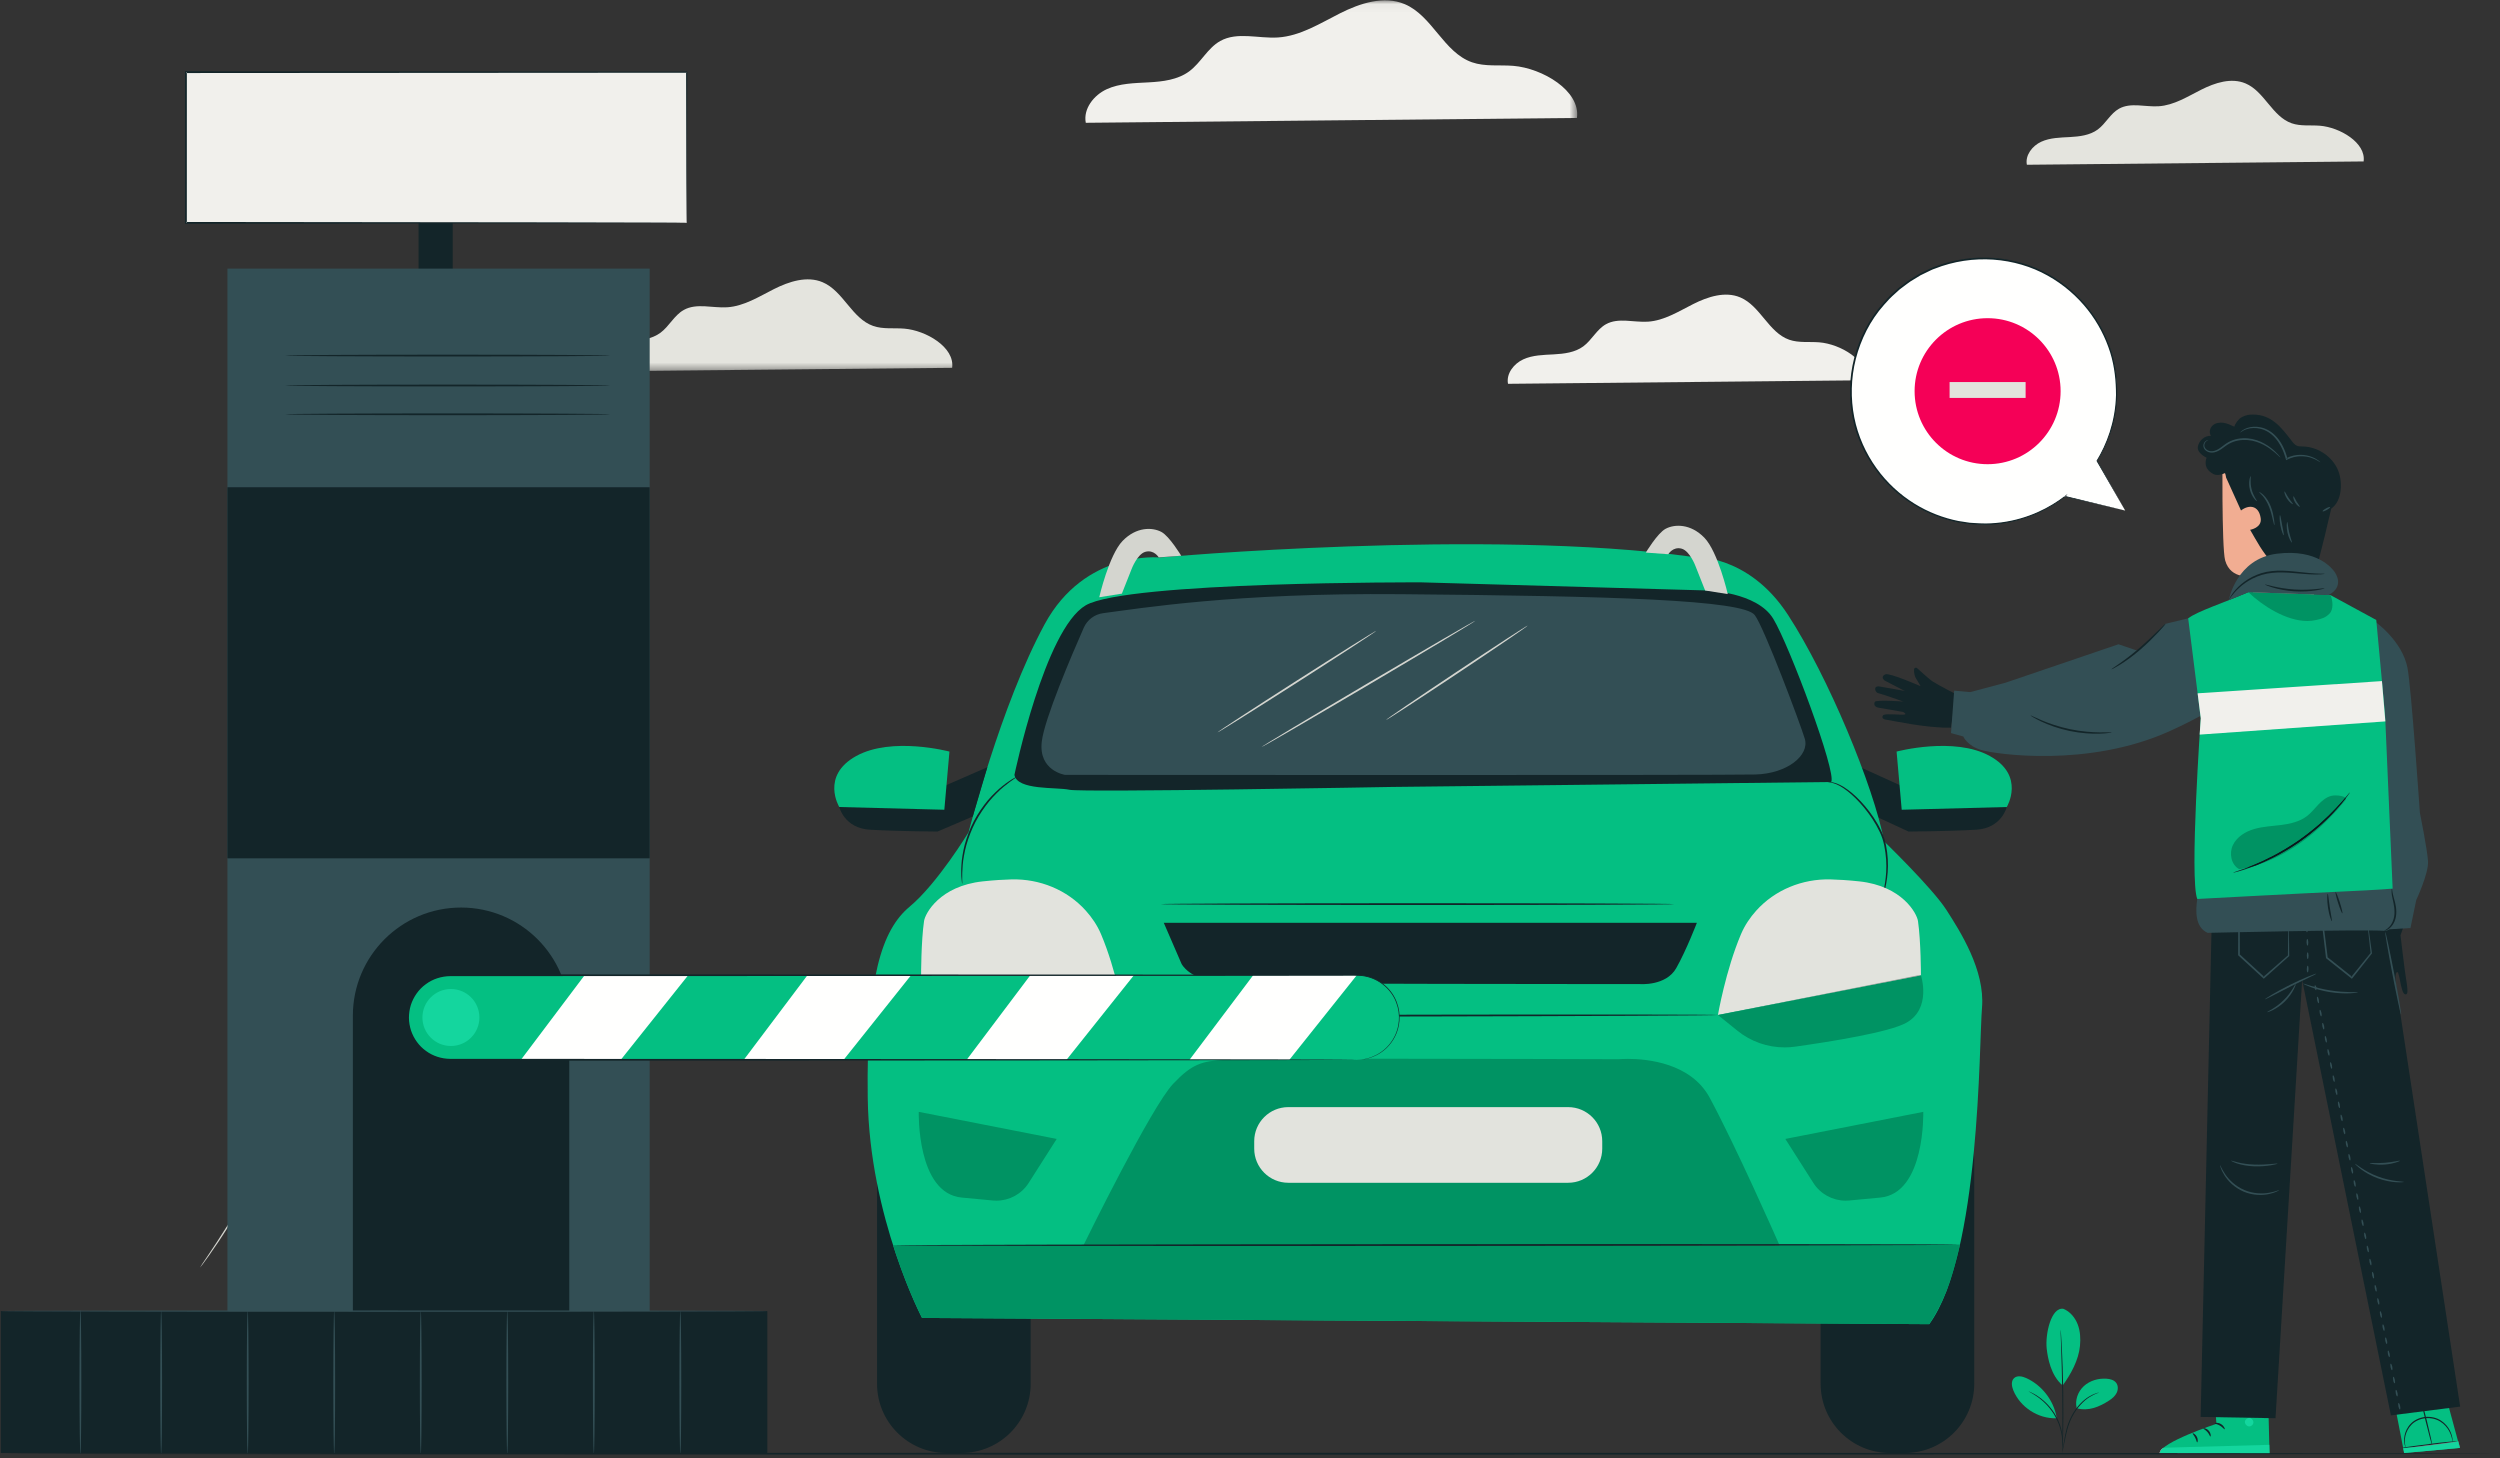 <?xml version="1.0" encoding="UTF-8"?>
<svg width="300px" height="175px" viewBox="0 0 300 175" version="1.1" xmlns="http://www.w3.org/2000/svg" xmlns:xlink="http://www.w3.org/1999/xlink">
    <rect x="0" y="0" width="300" height="175" fill="#333333" stroke="none"/>
    <!-- Generator: Sketch 63.1 (92452) - https://sketch.com -->
    <title>Group 10</title>
    <desc>Created with Sketch.</desc>
    <defs>
        <polygon id="path-1" points="0.033 0.041 119.419 0.041 119.419 44.576 0.033 44.576"></polygon>
        <polygon id="path-3" points="0.097 0.176 92.079 0.176 92.079 17.647 0.097 17.647"></polygon>
    </defs>
    <g id="Self-service-flow" stroke="none" stroke-width="1" fill="none" fill-rule="evenodd">
        <g id="finance-app--21.1-Error-message" transform="translate(-38, -240)">
            <g id="Group-10" transform="translate(38, 240)">
                <path d="M23.997,152.109 C23.987,152.103 24.078,151.958 24.248,151.702 C24.435,151.423 24.68,151.059 24.975,150.621 C25.587,149.707 26.428,148.443 27.317,147.02 C28.208,145.598 28.981,144.291 29.534,143.34 C29.8,142.884 30.021,142.505 30.19,142.215 C30.345,141.949 30.436,141.805 30.446,141.81 C30.456,141.816 30.383,141.97 30.244,142.244 C30.105,142.519 29.897,142.913 29.632,143.395 C29.103,144.361 28.345,145.681 27.451,147.104 C26.561,148.529 25.704,149.787 25.067,150.685 C24.748,151.133 24.486,151.493 24.299,151.738 C24.112,151.983 24.005,152.116 23.997,152.109" id="Fill-10" fill="#D4D5CF"></path>
                <g id="Group-14" transform="translate(69.846, 0)">
                    <mask id="mask-2" fill="white">
                        <use xlink:href="#path-1"></use>
                    </mask>
                    <g id="Clip-12"></g>
                    <path d="M44.41,44.138 C44.749,41.673 41.271,39.646 38.657,39.435 C37.41,39.335 36.116,39.526 34.935,39.114 C32.376,38.222 31.354,34.917 28.858,33.864 C26.992,33.077 24.843,33.778 23.033,34.688 C21.224,35.599 19.436,36.745 17.414,36.874 C15.656,36.987 13.747,36.335 12.208,37.194 C11.062,37.834 10.462,39.154 9.405,39.934 C8.371,40.696 7.023,40.858 5.74,40.927 C4.458,40.997 3.13,41.01 1.962,41.545 C0.794,42.08 -0.172,43.315 0.07,44.576 L44.41,44.138" id="Fill-11" fill="#E4E4DE" mask="url(#mask-2)"></path>
                    <path d="M119.388,14.153 C119.84,10.877 115.216,8.181 111.741,7.901 C110.084,7.768 108.363,8.021 106.793,7.474 C103.392,6.288 102.034,1.895 98.715,0.495 C96.234,-0.552 93.378,0.38 90.972,1.59 C88.567,2.801 86.19,4.325 83.503,4.497 C81.166,4.646 78.628,3.779 76.583,4.921 C75.059,5.772 74.261,7.528 72.856,8.564 C71.482,9.577 69.69,9.792 67.984,9.884 C66.28,9.977 64.514,9.995 62.962,10.705 C61.41,11.416 60.125,13.058 60.448,14.735 L119.388,14.153" id="Fill-13" fill="#F1F0EC" mask="url(#mask-2)"></path>
                </g>
                <path d="M223.882,45.633 C224.211,43.247 220.844,41.284 218.314,41.08 C217.107,40.983 215.854,41.167 214.71,40.769 C212.234,39.906 211.245,36.706 208.828,35.687 C207.021,34.925 204.941,35.603 203.19,36.485 C201.438,37.366 199.707,38.476 197.751,38.601 C196.049,38.71 194.2,38.079 192.711,38.91 C191.601,39.53 191.02,40.808 189.997,41.563 C188.997,42.301 187.691,42.457 186.45,42.525 C185.208,42.592 183.923,42.605 182.793,43.123 C181.662,43.64 180.727,44.835 180.961,46.057 L223.882,45.633" id="Fill-15" fill="#F1F0EC"></path>
                <path d="M283.634,19.373 C283.943,17.127 280.773,15.279 278.391,15.087 C277.255,14.995 276.075,15.168 274.999,14.793 C272.667,13.981 271.736,10.968 269.46,10.009 C267.759,9.291 265.801,9.93 264.152,10.76 C262.503,11.59 260.873,12.635 259.031,12.752 C257.429,12.855 255.688,12.26 254.286,13.043 C253.241,13.627 252.694,14.83 251.731,15.541 C250.789,16.236 249.56,16.383 248.391,16.447 C247.222,16.51 246.012,16.522 244.948,17.009 C243.883,17.496 243.003,18.622 243.224,19.771 L283.634,19.373" id="Fill-16" fill="#E4E4DE"></path>
                <path d="M247.608,157.057 C248.414,157.388 249.015,158.117 249.326,158.931 C249.636,159.746 249.68,160.641 249.597,161.509 C249.438,163.188 248.517,164.896 247.517,166.255 C246.084,165.049 245.719,162.907 245.602,161.809 C245.419,160.073 246.139,156.824 247.608,157.057" id="Fill-17" fill="#04BF82"></path>
                <path d="M249.208,168.99 C248.965,168.046 249.34,167 250.054,166.34 C250.769,165.678 251.78,165.385 252.752,165.442 C253.202,165.468 253.689,165.589 253.953,165.955 C254.199,166.296 254.182,166.779 253.993,167.155 C253.805,167.531 253.473,167.816 253.12,168.046 C251.912,168.836 250.598,169.378 249.208,168.99" id="Fill-18" fill="#04BF82"></path>
                <path d="M247.494,174.16 C247.485,174.158 247.503,174.036 247.538,173.815 C247.577,173.572 247.629,173.259 247.691,172.882 C247.833,172.101 248.012,170.984 248.596,169.891 C249.173,168.802 249.993,167.992 250.688,167.586 C251.033,167.377 251.336,167.251 251.55,167.185 C251.656,167.147 251.743,167.132 251.8,167.116 C251.857,167.103 251.888,167.098 251.889,167.102 C251.899,167.129 251.402,167.228 250.734,167.658 C250.063,168.077 249.271,168.878 248.704,169.949 C248.132,171.019 247.939,172.121 247.776,172.898 C247.698,173.289 247.634,173.606 247.585,173.824 C247.535,174.042 247.502,174.162 247.494,174.16" id="Fill-19" fill="#132529"></path>
                <path d="M247.277,159.579 C247.282,159.579 247.288,159.63 247.297,159.729 C247.306,159.84 247.317,159.983 247.331,160.16 C247.358,160.535 247.39,161.078 247.424,161.749 C247.492,163.09 247.561,164.945 247.59,166.995 C247.619,169.045 247.603,170.902 247.573,172.245 C247.558,172.917 247.541,173.46 247.524,173.835 C247.516,174.012 247.508,174.155 247.503,174.267 C247.497,174.366 247.492,174.417 247.488,174.417 C247.483,174.417 247.48,174.365 247.479,174.267 C247.478,174.155 247.478,174.011 247.477,173.834 C247.479,173.443 247.482,172.904 247.487,172.243 C247.495,170.901 247.497,169.046 247.468,166.996 C247.439,164.948 247.384,163.094 247.338,161.752 C247.315,161.092 247.297,160.553 247.283,160.163 C247.279,159.985 247.276,159.842 247.273,159.73 C247.272,159.631 247.273,159.579 247.277,159.579" id="Fill-20" fill="#132529"></path>
                <path d="M246.786,170.055 C246.427,168.033 245.028,166.226 243.16,165.373 C242.685,165.156 242.066,165.02 241.685,165.378 C241.303,165.736 241.402,166.365 241.601,166.85 C242.429,168.865 244.578,170.259 246.755,170.193" id="Fill-21" fill="#04BF82"></path>
                <path d="M243.418,166.958 C243.421,166.951 243.528,166.995 243.719,167.083 C243.816,167.127 243.933,167.18 244.062,167.257 C244.19,167.334 244.344,167.408 244.497,167.519 C244.653,167.625 244.827,167.738 244.997,167.881 C245.174,168.014 245.348,168.176 245.53,168.348 C245.884,168.7 246.242,169.121 246.55,169.609 C246.853,170.101 247.076,170.607 247.234,171.082 C247.305,171.321 247.374,171.549 247.412,171.768 C247.464,171.984 247.486,172.19 247.508,172.377 C247.538,172.564 247.532,172.736 247.541,172.885 C247.55,173.034 247.543,173.163 247.537,173.268 C247.525,173.479 247.515,173.594 247.506,173.594 C247.479,173.593 247.519,173.127 247.422,172.388 C247.395,172.203 247.368,172.001 247.313,171.789 C247.272,171.574 247.2,171.352 247.127,171.117 C246.966,170.653 246.744,170.158 246.446,169.674 C246.143,169.194 245.795,168.779 245.451,168.428 C245.274,168.257 245.105,168.095 244.933,167.96 C244.768,167.815 244.599,167.7 244.449,167.591 C243.834,167.167 243.406,166.982 243.418,166.958" id="Fill-22" fill="#132529"></path>
                <path d="M255.026,61.27 L251.641,55.305 C253.138,52.875 254.004,50.013 254.004,46.949 C254.004,38.137 246.86,30.994 238.049,30.994 C229.237,30.994 222.093,38.137 222.093,46.949 C222.093,55.761 229.237,62.905 238.049,62.905 C241.728,62.905 245.114,61.656 247.813,59.564 L247.808,59.57 L255.026,61.27" id="Fill-32" fill="#FFFFFE"></path>
                <path d="M255.026,61.27 C254.646,61.184 252.383,60.669 247.795,59.624 L247.713,59.605 L247.764,59.538 L247.77,59.53 L247.846,59.607 C246.042,61.02 243.445,62.396 240.186,62.838 C239.375,62.942 238.528,63.009 237.657,62.967 C237.222,62.942 236.779,62.932 236.333,62.894 C235.889,62.828 235.439,62.76 234.984,62.691 C233.175,62.334 231.326,61.648 229.602,60.578 C227.878,59.512 226.282,58.065 225.003,56.286 C223.726,54.51 222.757,52.404 222.303,50.116 C221.854,47.83 221.891,45.381 222.491,43.01 C223.096,40.648 224.225,38.34 225.915,36.442 L226.567,35.724 C226.781,35.482 227.037,35.283 227.27,35.062 C227.513,34.853 227.732,34.616 227.994,34.431 L228.76,33.858 C229.009,33.657 229.282,33.495 229.554,33.332 L230.364,32.841 C230.647,32.703 230.93,32.566 231.212,32.429 C231.497,32.297 231.77,32.142 232.069,32.048 C234.389,31.127 236.864,30.777 239.228,30.948 C241.594,31.118 243.858,31.797 245.799,32.891 C247.747,33.975 249.39,35.423 250.657,37.041 C251.928,38.658 252.824,40.443 253.379,42.22 C253.929,44.005 254.078,45.775 254.071,47.414 C253.978,50.714 252.872,53.425 251.686,55.333 L251.687,55.28 C253.813,59.094 254.844,60.945 255.026,61.27 C254.839,60.948 253.779,59.113 251.595,55.331 L251.58,55.305 L251.596,55.278 C252.76,53.373 253.841,50.679 253.92,47.409 C253.919,45.786 253.766,44.034 253.215,42.27 C252.661,40.514 251.77,38.753 250.51,37.156 C249.253,35.561 247.627,34.134 245.702,33.066 C243.783,31.99 241.548,31.324 239.213,31.158 C236.878,30.992 234.438,31.34 232.15,32.249 C231.855,32.342 231.586,32.496 231.305,32.625 C231.027,32.761 230.748,32.896 230.468,33.032 L229.67,33.518 C229.401,33.678 229.131,33.837 228.887,34.035 L228.131,34.601 C227.873,34.784 227.657,35.018 227.416,35.224 C227.188,35.443 226.935,35.639 226.723,35.877 L226.081,36.585 C224.413,38.458 223.299,40.734 222.701,43.064 C222.109,45.401 222.069,47.819 222.51,50.074 C222.955,52.333 223.909,54.412 225.167,56.168 C226.427,57.927 228,59.36 229.702,60.418 C231.403,61.479 233.229,62.163 235.016,62.521 C235.467,62.591 235.912,62.66 236.351,62.727 C236.793,62.766 237.231,62.777 237.661,62.803 C238.523,62.849 239.362,62.785 240.165,62.686 C243.395,62.261 245.977,60.911 247.779,59.52 L248.115,59.261 L247.856,59.596 L247.851,59.604 L247.82,59.517 C252.393,60.63 254.647,61.179 255.026,61.27" id="Fill-33" fill="#132529"></path>
                <path d="M247.273,46.943 C247.273,51.781 243.351,55.704 238.513,55.704 C233.674,55.704 229.752,51.781 229.752,46.943 C229.752,42.105 233.674,38.182 238.513,38.182 C243.351,38.182 247.273,42.105 247.273,46.943" id="Fill-34" fill="#F50057"></path>
                <polygon id="Fill-35" fill="#E2E3DD" points="233.951 47.751 243.074 47.751 243.074 45.847 233.951 45.847"></polygon>
                <path d="M240.811,96.842 C240.811,96.842 240.215,99.377 237.157,99.564 C234.098,99.751 229.026,99.788 229.026,99.788 L224.814,97.838 L223.234,92.063 L227.944,94.203 L240.811,96.842" id="Fill-36" fill="#132529"></path>
                <path d="M240.811,96.842 C240.811,96.842 243.083,93.105 238.788,90.727 C234.494,88.35 227.591,90.19 227.591,90.19 L228.205,97.169 L240.811,96.842" id="Fill-37" fill="#04BF82"></path>
                <path d="M228.598,174.357 L226.787,174.357 C222.196,174.357 218.474,170.635 218.474,166.044 L218.474,139.278 C218.474,134.687 222.196,130.965 226.787,130.965 L228.598,130.965 C233.189,130.965 236.911,134.687 236.911,139.278 L236.911,166.044 C236.911,170.635 233.189,174.357 228.598,174.357" id="Fill-38" fill="#132529"></path>
                <path d="M115.368,174.357 L113.557,174.357 C108.966,174.357 105.244,170.635 105.244,166.044 L105.244,139.278 C105.244,134.687 108.966,130.965 113.557,130.965 L115.368,130.965 C119.959,130.965 123.681,134.687 123.681,139.278 L123.681,166.044 C123.681,170.635 119.959,174.357 115.368,174.357" id="Fill-39" fill="#132529"></path>
                <path d="M110.645,158.155 C110.645,158.155 104.312,146.05 104.127,131.71 C103.94,117.37 105.802,111.596 109.155,108.803 C112.507,106.009 116.232,99.863 116.232,99.863 C116.232,99.863 120.057,84.678 125.357,74.908 C130.195,65.99 139.138,66.9 139.138,66.9 C139.138,66.9 178.434,63.378 203.016,66.815 C203.016,66.815 209.721,66.342 214.563,73.791 C219.405,81.24 224.806,94.277 226.11,100.981 C226.11,100.981 231.883,106.568 233.559,109.175 C235.235,111.783 238.214,116.438 237.842,120.908 C237.47,125.378 237.656,150.519 231.51,158.899 L110.645,158.155" id="Fill-40" fill="#04BF82"></path>
                <path d="M121.732,92.986 C121.732,92.986 125.364,75.524 130.282,72.641 C135.201,69.758 170.552,69.882 170.552,69.882 L204.82,70.856 C204.82,70.856 210.841,71.03 212.791,74.252 C214.742,77.474 220.423,92.738 219.745,93.84 L167,94.434 C167,94.434 129.858,95.113 128.332,94.773 C126.805,94.434 122.057,94.868 121.732,92.986" id="Fill-41" fill="#132529"></path>
                <path d="M127.813,92.986 C127.813,92.986 124.599,92.513 125.013,88.988 C125.336,86.25 128.607,78.606 130.051,75.329 C130.472,74.373 131.358,73.711 132.393,73.578 C136.838,73.006 148.078,71.127 168.087,71.302 C193.585,71.525 209.164,71.991 210.566,73.805 C211.694,75.266 216.064,86.937 216.575,88.651 C217.164,90.63 214.484,92.836 210.648,92.939 C206.812,93.044 127.813,92.986 127.813,92.986" id="Fill-42" fill="#334F55"></path>
                <path d="M130.016,149.43 C130.281,148.887 138.167,132.806 140.776,130.06 C143.017,127.701 144.162,127.319 147.073,127.173 L162.846,127.173 C163.239,127.173 163.622,127.128 163.989,127.044 C177.27,127.048 194.281,127.106 194.281,127.106 C194.281,127.106 194.687,127.066 195.35,127.066 C197.623,127.066 202.91,127.54 205.168,131.736 C208.326,137.608 213.106,148.438 213.52,149.379 L130.016,149.43" id="Fill-43" fill="#009363"></path>
                <path d="M139.653,110.735 L141.783,115.654 C141.783,115.654 142.688,117.566 146.431,117.866 C149.341,118.099 196.761,118.088 196.761,118.088 C196.761,118.088 199.919,118.362 201.154,116.166 C202.39,113.969 203.625,110.735 203.625,110.735 L139.653,110.735" id="Fill-44" fill="#132529"></path>
                <path d="M110.531,117.047 C110.531,117.047 110.531,112.958 110.885,110.529 C111.019,109.612 112.773,106.317 117.934,105.765 C119.274,105.621 120.421,105.552 121.386,105.528 C124.754,105.446 128.045,106.772 130.297,109.279 C131.014,110.077 131.665,111.017 132.125,112.104 C133.968,116.454 134.89,121.799 134.89,121.799 L110.531,117.047" id="Fill-45" fill="#E2E3DD"></path>
                <path d="M131.909,71.669 C131.909,71.669 133.075,66.596 134.717,64.903 C136.359,63.21 138.289,63.251 139.374,63.836 C140.343,64.359 141.743,66.688 141.743,66.688 L139.048,66.886 C139.048,66.886 138.475,65.924 137.438,66.219 C136.464,66.495 135.789,68.293 135.789,68.293 L134.625,71.236 L131.909,71.669" id="Fill-46" fill="#D4D5CF"></path>
                <path d="M207.332,71.291 C207.332,71.291 206.165,66.218 204.523,64.525 C202.882,62.832 200.952,62.873 199.867,63.458 C198.897,63.981 197.498,66.31 197.498,66.31 L200.193,66.508 C200.193,66.508 200.765,65.546 201.802,65.841 C202.777,66.117 203.451,67.914 203.451,67.914 L204.616,70.858 L207.332,71.291" id="Fill-47" fill="#D4D5CF"></path>
                <path d="M200.927,108.494 C200.927,108.555 187.125,108.603 170.103,108.603 C153.075,108.603 139.275,108.555 139.275,108.494 C139.275,108.434 153.075,108.384 170.103,108.384 C187.125,108.384 200.927,108.434 200.927,108.494" id="Fill-48" fill="#132529"></path>
                <path d="M119.567,144.079 C119.425,144.079 119.281,144.072 119.138,144.059 L115.431,143.711 C109.978,143.224 110.251,133.422 110.251,133.422 L126.804,136.671 L123.438,141.955 C122.59,143.286 121.126,144.079 119.567,144.079" id="Fill-49" fill="#009363"></path>
                <polyline id="Fill-50" fill="#A2A5A2" points="218.474 158.819 176.571 158.561 218.474 158.819 218.474 158.819"></polyline>
                <path d="M231.51,158.9 L218.474,158.819 L218.474,158.819 L231.51,158.899 C231.511,158.899 231.512,158.897 231.512,158.896 C231.512,158.897 231.511,158.899 231.51,158.9 M233.646,154.745 C234.253,153.129 234.765,151.308 235.198,149.365 L235.216,149.365 C234.828,151.255 234.315,153.056 233.646,154.745" id="Fill-51" fill="#051317"></path>
                <path d="M108.86,154.147 C108.399,153 107.979,151.855 107.591,150.711 C108.029,152.001 108.463,153.156 108.86,154.147" id="Fill-52" fill="#051317"></path>
                <path d="M231.51,158.899 L218.474,158.819 L176.571,158.561 L110.645,158.155 C109.986,156.816 109.396,155.481 108.86,154.147 C108.463,153.156 108.029,152.001 107.591,150.711 C107.447,150.288 107.308,149.866 107.174,149.444 L130.016,149.43 C130.011,149.44 130.009,149.444 130.009,149.444 L213.548,149.444 C213.548,149.444 213.539,149.422 213.52,149.379 L235.198,149.365 C234.765,151.308 234.253,153.129 233.646,154.745 C233.061,156.219 232.357,157.608 231.512,158.896 C231.512,158.897 231.511,158.899 231.51,158.899" id="Fill-53" fill="#009363"></path>
                <path d="M213.548,149.444 L130.009,149.444 C130.009,149.444 130.011,149.44 130.016,149.43 L213.52,149.379 C213.539,149.422 213.548,149.444 213.548,149.444" id="Fill-54" fill="#551B22"></path>
                <path d="M100.713,96.842 C100.713,96.842 101.31,99.377 104.368,99.564 C107.426,99.751 112.498,99.788 112.498,99.788 L116.735,97.977 L118.483,92.063 L113.58,94.203 L100.713,96.842" id="Fill-55" fill="#132529"></path>
                <path d="M100.713,96.842 C100.713,96.842 98.442,93.105 102.736,90.727 C107.031,88.35 113.933,90.19 113.933,90.19 L113.32,97.169 L100.713,96.842" id="Fill-56" fill="#04BF82"></path>
                <path d="M188.176,141.933 L154.599,141.933 C152.339,141.933 150.506,140.1 150.506,137.839 L150.506,136.947 C150.506,134.687 152.339,132.854 154.599,132.854 L188.176,132.854 C190.437,132.854 192.269,134.687 192.269,136.947 L192.269,137.839 C192.269,140.1 190.437,141.933 188.176,141.933" id="Fill-57" fill="#E2E3DD"></path>
                <path d="M122.239,93.085 C122.265,93.127 121.492,93.531 120.424,94.424 C120.158,94.649 119.87,94.898 119.588,95.194 C119.289,95.473 119.01,95.809 118.707,96.154 C118.128,96.866 117.552,97.699 117.056,98.636 C116.571,99.579 116.217,100.528 115.963,101.41 C115.854,101.856 115.737,102.277 115.679,102.682 C115.598,103.083 115.559,103.461 115.526,103.808 C115.404,105.194 115.514,106.059 115.465,106.062 C115.45,106.064 115.422,105.85 115.384,105.458 C115.362,105.263 115.343,105.023 115.348,104.744 C115.35,104.465 115.334,104.145 115.371,103.795 C115.395,103.444 115.425,103.059 115.5,102.651 C115.551,102.24 115.663,101.811 115.768,101.357 C116.015,100.459 116.369,99.492 116.862,98.534 C117.366,97.583 117.957,96.74 118.552,96.024 C118.864,95.678 119.152,95.341 119.461,95.064 C119.753,94.769 120.05,94.524 120.325,94.305 C120.591,94.073 120.863,93.904 121.09,93.743 C121.317,93.579 121.524,93.457 121.697,93.364 C122.04,93.171 122.232,93.072 122.239,93.085" id="Fill-58" fill="#132529"></path>
                <path d="M206.153,121.799 C206.153,121.86 190.266,121.94 170.673,121.978 C151.073,122.016 135.189,121.998 135.189,121.937 C135.189,121.877 151.073,121.797 170.673,121.759 C190.266,121.72 206.153,121.739 206.153,121.799" id="Fill-59" fill="#132529"></path>
                <path d="M177.051,74.487 C177.082,74.539 171.361,77.974 164.275,82.158 C157.187,86.343 151.417,89.693 151.386,89.641 C151.356,89.588 157.075,86.154 164.164,81.969 C171.25,77.785 177.02,74.435 177.051,74.487" id="Fill-60" fill="#D4D5CF"></path>
                <path d="M165.151,75.699 C165.183,75.75 160.946,78.519 155.687,81.883 C150.427,85.248 146.137,87.934 146.104,87.883 C146.072,87.832 150.308,85.063 155.569,81.698 C160.828,78.335 165.118,75.648 165.151,75.699" id="Fill-61" fill="#D4D5CF"></path>
                <path d="M183.329,75.068 C183.363,75.119 179.582,77.696 174.885,80.825 C170.187,83.954 166.353,86.449 166.319,86.399 C166.285,86.348 170.065,83.771 174.764,80.642 C179.46,77.514 183.296,75.018 183.329,75.068" id="Fill-62" fill="#D4D5CF"></path>
                <path d="M235.216,149.365 C235.216,149.426 206.551,149.493 171.198,149.514 C135.833,149.536 107.174,149.505 107.174,149.444 C107.174,149.384 135.833,149.317 171.198,149.295 C206.551,149.273 235.216,149.304 235.216,149.365" id="Fill-63" fill="#132529"></path>
                <path d="M225.627,108.503 C225.61,108.497 225.682,108.256 225.799,107.819 C225.916,107.382 226.079,106.747 226.203,105.95 C226.327,105.154 226.408,104.192 226.334,103.131 C226.248,102.076 226.09,100.893 225.55,99.795 C225.024,98.689 224.349,97.718 223.672,96.897 C222.995,96.075 222.303,95.402 221.667,94.911 C221.034,94.415 220.45,94.11 220.018,93.991 C219.808,93.908 219.634,93.9 219.517,93.88 C219.4,93.861 219.337,93.848 219.337,93.84 C219.337,93.833 219.399,93.831 219.52,93.836 C219.64,93.842 219.822,93.836 220.041,93.909 C220.492,94.006 221.104,94.299 221.76,94.787 C222.42,95.27 223.132,95.942 223.827,96.767 C224.522,97.593 225.21,98.57 225.749,99.702 C226.016,100.264 226.217,100.86 226.321,101.436 C226.436,102.013 226.505,102.579 226.536,103.118 C226.6,104.198 226.501,105.174 226.355,105.975 C226.211,106.779 226.024,107.412 225.881,107.843 C225.812,108.06 225.747,108.225 225.704,108.336 C225.66,108.448 225.634,108.505 225.627,108.503" id="Fill-64" fill="#132529"></path>
                <path d="M230.512,117.047 C230.512,117.047 230.512,112.958 230.158,110.529 C230.025,109.612 228.27,106.317 223.11,105.765 C221.769,105.621 220.622,105.552 219.658,105.528 C216.289,105.446 212.998,106.772 210.746,109.279 C210.029,110.077 209.379,111.017 208.918,112.104 C207.075,116.454 206.153,121.799 206.153,121.799 L230.512,117.047" id="Fill-65" fill="#E2E3DD"></path>
                <path d="M214.155,125.688 C212.109,125.688 210.112,124.992 208.5,123.693 L206.153,121.8 L206.153,121.799 L230.512,117.047 C230.512,117.047 231.832,121.033 228.741,122.741 C226.699,123.869 219.84,124.977 215.413,125.599 C214.994,125.659 214.573,125.688 214.155,125.688" id="Fill-66" fill="#009363"></path>
                <path d="M206.153,121.8 L206.153,121.799 C206.153,121.799 206.153,121.799 206.153,121.799 L206.153,121.8" id="Fill-67" fill="#051317"></path>
                <polyline id="Fill-68" fill="#929591" points="206.153 121.799 230.123 117.047 230.512 117.047 206.153 121.799"></polyline>
                <path d="M221.476,144.079 C219.918,144.079 218.453,143.286 217.606,141.955 L214.239,136.671 L230.792,133.422 C230.792,133.422 231.064,143.224 225.611,143.711 L221.906,144.059 C221.762,144.072 221.618,144.079 221.476,144.079" id="Fill-69" fill="#009363"></path>
                <polygon id="Fill-70" fill="#132529" points="50.226 35.18 54.326 35.18 54.326 26.298 50.226 26.298"></polygon>
                <polygon id="Fill-71" fill="#F1F0EC" points="22.314 26.742 82.405 26.742 82.405 8.655 22.314 8.655"></polygon>
                <path d="M82.405,26.742 C82.405,26.742 82.4,26.634 82.398,26.426 C82.396,26.214 82.394,25.908 82.391,25.507 C82.387,24.695 82.381,23.502 82.374,21.954 C82.365,18.857 82.351,14.344 82.335,8.655 L82.405,8.725 C68.332,8.734 46.619,8.749 22.317,8.765 L22.314,8.765 L22.423,8.655 C22.422,14.91 22.421,20.993 22.42,26.742 L22.314,26.636 C39.546,26.656 54.554,26.673 65.26,26.685 C70.617,26.698 74.896,26.708 77.843,26.715 C79.313,26.721 80.449,26.726 81.225,26.729 C81.607,26.732 81.9,26.735 82.102,26.736 C82.301,26.738 82.405,26.742 82.405,26.742 C82.405,26.742 82.309,26.747 82.116,26.749 C81.916,26.751 81.628,26.753 81.251,26.756 C80.481,26.759 79.352,26.764 77.892,26.77 C74.951,26.777 70.68,26.788 65.334,26.8 C54.609,26.812 39.575,26.83 22.314,26.849 L22.207,26.849 L22.207,26.742 C22.206,20.993 22.205,14.91 22.204,8.655 L22.204,8.546 L22.317,8.546 C46.619,8.562 68.332,8.576 82.405,8.586 L82.475,8.586 L82.475,8.655 C82.458,14.362 82.445,18.889 82.436,21.996 C82.429,23.537 82.423,24.725 82.419,25.533 C82.416,25.929 82.414,26.231 82.412,26.44 C82.41,26.643 82.405,26.742 82.405,26.742" id="Fill-72" fill="#132529"></path>
                <polygon id="Fill-73" fill="#132529" points="0.097 174.357 92.079 174.357 92.079 157.33 0.097 157.33"></polygon>
                <polygon id="Fill-74" fill="#334F55" points="27.292 157.33 77.96 157.33 77.96 32.235 27.292 32.235"></polygon>
                <polygon id="Fill-75" fill="#132529" points="27.292 102.999 77.96 102.999 77.96 58.468 27.292 58.468"></polygon>
                <path d="M68.312,157.33 L42.343,157.33 L42.343,121.89 C42.343,114.718 48.156,108.905 55.327,108.905 C62.498,108.905 68.312,114.718 68.312,121.89 L68.312,157.33" id="Fill-76" fill="#132529"></path>
                <path d="M54.033,127.173 C51.231,127.173 48.96,124.902 48.96,122.1 C48.96,119.299 51.231,117.028 54.033,117.028 L162.846,117.028 C165.648,117.028 167.919,119.299 167.919,122.1 C167.919,124.902 165.648,127.173 162.846,127.173 L54.033,127.173 Z" id="Fill-77" fill="#04BF82"></path>
                <path d="M54.11,125.519 C52.222,125.519 50.691,123.988 50.691,122.1 C50.691,120.212 52.222,118.682 54.11,118.682 C55.998,118.682 57.528,120.212 57.528,122.1 C57.528,123.988 55.998,125.519 54.11,125.519" id="Fill-78" fill="#14D69E"></path>
                <polyline id="Fill-79" fill="#FFFFFE" points="62.514 127.173 70.152 117.027 82.584 117.027 74.496 127.173 62.514 127.173"></polyline>
                <polyline id="Fill-80" fill="#FFFFFE" points="89.257 127.173 96.896 117.027 109.327 117.027 101.239 127.173 89.257 127.173"></polyline>
                <polyline id="Fill-81" fill="#FFFFFE" points="116.001 127.173 123.639 117.027 136.071 117.027 127.983 127.173 116.001 127.173"></polyline>
                <polyline id="Fill-82" fill="#FFFFFE" points="142.744 127.173 150.383 117.027 162.814 117.027 154.726 127.173 142.744 127.173"></polyline>
                <path d="M162.847,127.173 C162.847,127.173 162.9,127.167 163.008,127.16 C163.115,127.147 163.277,127.155 163.487,127.118 C163.906,127.067 164.536,126.925 165.267,126.534 C165.623,126.324 166.01,126.066 166.373,125.705 C166.733,125.344 167.078,124.899 167.348,124.358 C167.892,123.292 168.107,121.794 167.546,120.319 C167.019,118.857 165.602,117.482 163.708,117.159 C163.241,117.064 162.752,117.088 162.251,117.082 C161.75,117.083 161.239,117.084 160.718,117.085 C159.676,117.086 158.594,117.088 157.473,117.089 C152.989,117.094 147.884,117.099 142.241,117.105 C119.663,117.114 88.481,117.125 54.039,117.137 C52.986,117.146 51.936,117.474 51.097,118.105 C50.244,118.717 49.622,119.619 49.3,120.605 C49.149,121.104 49.075,121.621 49.072,122.14 C49.077,122.66 49.168,123.174 49.325,123.666 C49.654,124.643 50.285,125.52 51.122,126.115 C51.949,126.726 52.968,127.049 53.986,127.062 C55.027,127.063 56.063,127.064 57.095,127.065 C59.16,127.066 61.208,127.066 63.239,127.066 C71.361,127.068 79.195,127.071 86.658,127.073 C101.583,127.081 115.023,127.089 126.311,127.096 C137.596,127.111 146.729,127.123 153.044,127.131 C156.198,127.14 158.647,127.147 160.312,127.152 C161.141,127.156 161.773,127.16 162.202,127.162 C162.628,127.166 162.847,127.173 162.847,127.173 C162.847,127.173 162.628,127.181 162.202,127.185 C161.773,127.187 161.141,127.191 160.312,127.195 C158.647,127.2 156.198,127.207 153.044,127.216 C146.729,127.224 137.596,127.236 126.311,127.251 C115.023,127.258 101.583,127.266 86.658,127.274 C79.195,127.277 71.361,127.279 63.239,127.281 C61.208,127.281 59.16,127.282 57.095,127.282 C56.062,127.281 55.025,127.281 53.984,127.28 C52.922,127.266 51.858,126.929 50.994,126.292 C50.12,125.67 49.461,124.755 49.118,123.734 C48.953,123.221 48.859,122.684 48.853,122.142 C48.856,121.601 48.933,121.059 49.091,120.539 C49.428,119.509 50.077,118.568 50.967,117.929 C51.843,117.271 52.941,116.926 54.039,116.918 C88.481,116.931 119.663,116.942 142.241,116.95 C147.884,116.957 152.989,116.962 157.473,116.966 C158.594,116.968 159.676,116.97 160.718,116.971 C161.239,116.972 161.75,116.973 162.251,116.973 C162.748,116.98 163.249,116.957 163.726,117.056 C165.659,117.393 167.095,118.8 167.626,120.289 C168.19,121.792 167.963,123.311 167.406,124.388 C167.129,124.933 166.777,125.382 166.411,125.745 C166.042,126.106 165.649,126.364 165.288,126.573 C164.547,126.961 163.912,127.096 163.49,127.14 C163.065,127.182 162.847,127.173 162.847,127.173" id="Fill-83" fill="#132529"></path>
                <path d="M73.207,46.261 C73.207,46.322 64.483,46.371 53.724,46.371 C42.962,46.371 34.241,46.322 34.241,46.261 C34.241,46.201 42.962,46.152 53.724,46.152 C64.483,46.152 73.207,46.201 73.207,46.261" id="Fill-84" fill="#132529"></path>
                <path d="M73.207,42.669 C73.207,42.73 64.483,42.778 53.724,42.778 C42.962,42.778 34.241,42.73 34.241,42.669 C34.241,42.608 42.962,42.56 53.724,42.56 C64.483,42.56 73.207,42.608 73.207,42.669" id="Fill-85" fill="#132529"></path>
                <path d="M73.207,49.716 C73.207,49.776 64.483,49.826 53.724,49.826 C42.962,49.826 34.241,49.776 34.241,49.716 C34.241,49.655 42.962,49.606 53.724,49.606 C64.483,49.606 73.207,49.655 73.207,49.716" id="Fill-86" fill="#132529"></path>
                <g id="Group-96" transform="translate(0, 156.942)">
                    <mask id="mask-4" fill="white">
                        <use xlink:href="#path-3"></use>
                    </mask>
                    <g id="Clip-88"></g>
                    <path d="M92.079,0.387 C92.079,0.447 71.486,0.496 46.09,0.496 C20.685,0.496 0.097,0.447 0.097,0.387 C0.097,0.326 20.685,0.277 46.09,0.277 C71.486,0.277 92.079,0.326 92.079,0.387" id="Fill-87" fill="#334F55" mask="url(#mask-4)"></path>
                    <path d="M19.339,17.672 C19.279,17.672 19.23,13.784 19.23,8.988 C19.23,4.191 19.279,0.303 19.339,0.303 C19.4,0.303 19.449,4.191 19.449,8.988 C19.449,13.784 19.4,17.672 19.339,17.672" id="Fill-89" fill="#334F55" mask="url(#mask-4)"></path>
                    <path d="M29.723,17.672 C29.663,17.672 29.614,13.784 29.614,8.988 C29.614,4.191 29.663,0.303 29.723,0.303 C29.783,0.303 29.833,4.191 29.833,8.988 C29.833,13.784 29.783,17.672 29.723,17.672" id="Fill-90" fill="#334F55" mask="url(#mask-4)"></path>
                    <path d="M40.107,17.672 C40.046,17.672 39.997,13.784 39.997,8.988 C39.997,4.191 40.046,0.303 40.107,0.303 C40.168,0.303 40.216,4.191 40.216,8.988 C40.216,13.784 40.168,17.672 40.107,17.672" id="Fill-91" fill="#334F55" mask="url(#mask-4)"></path>
                    <path d="M50.49,17.672 C50.43,17.672 50.381,13.784 50.381,8.988 C50.381,4.191 50.43,0.303 50.49,0.303 C50.551,0.303 50.6,4.191 50.6,8.988 C50.6,13.784 50.551,17.672 50.49,17.672" id="Fill-92" fill="#334F55" mask="url(#mask-4)"></path>
                    <path d="M60.874,17.672 C60.814,17.672 60.765,13.784 60.765,8.988 C60.765,4.191 60.814,0.303 60.874,0.303 C60.935,0.303 60.984,4.191 60.984,8.988 C60.984,13.784 60.935,17.672 60.874,17.672" id="Fill-93" fill="#334F55" mask="url(#mask-4)"></path>
                    <path d="M71.258,17.672 C71.198,17.672 71.148,13.784 71.148,8.988 C71.148,4.191 71.198,0.303 71.258,0.303 C71.319,0.303 71.368,4.191 71.368,8.988 C71.368,13.784 71.319,17.672 71.258,17.672" id="Fill-94" fill="#334F55" mask="url(#mask-4)"></path>
                    <path d="M81.642,17.672 C81.581,17.672 81.532,13.784 81.532,8.988 C81.532,4.191 81.581,0.303 81.642,0.303 C81.702,0.303 81.751,4.191 81.751,8.988 C81.751,13.784 81.702,17.672 81.642,17.672" id="Fill-95" fill="#334F55" mask="url(#mask-4)"></path>
                </g>
                <path d="M9.649,174.528 C9.589,174.528 9.54,170.639 9.54,165.844 C9.54,161.047 9.589,157.159 9.649,157.159 C9.71,157.159 9.759,161.047 9.759,165.844 C9.759,170.639 9.71,174.528 9.649,174.528" id="Fill-103" fill="#334F55"></path>
                <path d="M282.411,113.549 C282.316,113.827 282.196,114.151 282.038,114.526 C281.902,114.848 281.71,115.142 281.474,115.4 C281.188,115.712 280.792,116.112 280.507,116.263 C280.154,116.45 280.213,116.969 280.572,117.021 C280.931,117.073 281.915,116.581 282.694,115.558 C283.474,114.536 283.538,116.557 283.574,117.294 C283.611,118.03 283.832,120.304 284.067,120.472 C284.411,120.719 284.74,120.394 284.686,119.66 C284.631,118.916 284.626,116.711 285.016,116.71 C285.401,116.709 285.535,120.462 285.535,120.462 C285.535,120.462 285.435,121.268 285.885,121.283 C286.698,121.308 286.261,117.33 286.21,116.952 C286.174,116.69 286.598,116.675 286.621,116.958 C286.644,117.25 286.669,120.704 287.496,120.738 C288.13,120.765 287.166,117.463 287.559,116.744 C287.952,116.024 288.036,119.322 288.643,119.322 C288.869,119.322 289.038,119.291 288.717,117.404 C288.561,116.488 288.061,112.235 288.061,112.235 L289.203,108.981 L284.31,106.929 L282.411,113.549" id="Fill-180" fill="#132529"></path>
                <path d="M284.991,74.582 C284.991,74.582 288.265,76.871 288.899,80.145 C289.352,82.484 290.384,97.52 290.384,97.52 C290.384,97.52 291.278,101.938 291.364,103.364 C291.451,104.79 289.947,108.011 289.947,108.011 L289.255,111.362 L286.226,111.546 L283.333,103.671 L284.991,74.582" id="Fill-181" fill="#334F55"></path>
                <polyline id="Fill-182" fill="#04BF82" points="293.125 166.143 295.182 173.749 288.497 174.359 287.092 167.118 293.125 166.143"></polyline>
                <path d="M288.303,173.74 C288.305,173.764 288.679,173.755 289.282,173.706 C289.884,173.658 290.714,173.566 291.628,173.448 C292.508,173.33 293.304,173.223 293.964,173.135 C294.561,173.051 294.931,172.994 294.929,172.968 C294.927,172.943 294.552,172.954 293.95,173.004 C293.347,173.054 292.518,173.146 291.604,173.264 C290.724,173.381 289.928,173.487 289.267,173.575 C288.67,173.658 288.3,173.713 288.303,173.74" id="Fill-183" fill="#132529"></path>
                <path d="M288.497,174.359 L288.389,173.801 L288.497,174.359 L295.182,173.749 L288.497,174.359 M295.182,173.749 L294.97,172.965 L294.989,172.962 L295.176,173.673 L295.182,173.749" id="Fill-184" fill="#FFFFFE"></path>
                <path d="M288.497,174.359 L288.389,173.801 L288.942,173.731 C289.045,173.724 289.158,173.716 289.282,173.706 C289.884,173.658 290.714,173.566 291.628,173.448 C292.508,173.33 293.304,173.223 293.964,173.135 C294.547,173.053 294.912,172.997 294.928,172.97 L294.97,172.965 L295.182,173.749 L288.497,174.359" id="Fill-185" fill="#14D69E"></path>
                <path d="M288.942,173.731 L294.928,172.97 C294.912,172.997 294.547,173.053 293.964,173.135 C293.304,173.223 292.508,173.33 291.628,173.448 C290.714,173.566 289.884,173.658 289.282,173.706 C289.158,173.716 289.045,173.724 288.942,173.731" id="Fill-186" fill="#97A19F"></path>
                <path d="M291.861,173.41 C291.903,173.4 291.619,172.095 291.226,170.496 C290.832,168.897 290.479,167.609 290.437,167.62 C290.395,167.63 290.68,168.935 291.073,170.533 C291.466,172.133 291.819,173.421 291.861,173.41" id="Fill-187" fill="#132529"></path>
                <path d="M288.672,173.69 C288.713,173.689 288.459,173.144 288.657,172.276 C288.759,171.853 288.981,171.361 289.389,170.953 C289.79,170.542 290.392,170.256 291.053,170.188 C291.714,170.125 292.359,170.284 292.843,170.595 C293.333,170.902 293.669,171.321 293.884,171.701 C294.31,172.481 294.268,173.068 294.306,173.058 C294.312,173.058 294.315,173.023 294.316,172.957 C294.319,172.89 294.314,172.793 294.3,172.667 C294.272,172.417 294.188,172.055 293.982,171.649 C293.772,171.248 293.432,170.803 292.921,170.473 C292.415,170.138 291.734,169.965 291.037,170.032 C290.341,170.103 289.705,170.41 289.285,170.851 C288.861,171.288 288.64,171.809 288.548,172.252 C288.46,172.7 288.491,173.074 288.547,173.32 C288.575,173.443 288.602,173.537 288.629,173.599 C288.653,173.66 288.667,173.692 288.672,173.69" id="Fill-188" fill="#132529"></path>
                <path d="M265.521,164.102 L265.968,170.859 C265.968,170.859 259.242,173.092 259.203,174.348 L272.344,174.443 L272.079,163.886 L265.521,164.102" id="Fill-189" fill="#04BF82"></path>
                <path d="M269.904,171.17 C269.872,171.17 269.841,171.166 269.809,171.159 C269.552,171.102 269.32,170.772 269.4,170.521 C269.464,170.32 269.698,170.148 269.91,170.148 C269.963,170.148 270.014,170.159 270.061,170.182 L270.061,170.182 C270.291,170.265 270.449,170.527 270.401,170.768 C270.356,170.995 270.132,171.17 269.904,171.17" id="Fill-190" fill="#14D69E"></path>
                <path d="M272.344,174.443 L259.136,174.443 C259.201,173.933 259.593,173.744 259.624,173.73 C259.364,173.951 259.209,174.16 259.203,174.348 L272.344,174.443 M272.344,174.443 L272.318,173.379 L272.344,174.443" id="Fill-191" fill="#FFFFFE"></path>
                <path d="M272.344,174.443 L259.203,174.348 C259.209,174.16 259.364,173.951 259.624,173.73 C259.625,173.73 259.625,173.729 259.625,173.729 L272.318,173.379 L272.344,174.443" id="Fill-192" fill="#14D69E"></path>
                <path d="M265.753,170.799 C265.757,170.863 266.079,170.883 266.401,171.079 C266.727,171.268 266.899,171.54 266.957,171.513 C267.016,171.499 266.908,171.118 266.514,170.887 C266.123,170.652 265.738,170.741 265.753,170.799" id="Fill-193" fill="#132529"></path>
                <path d="M264.393,171.41 C264.38,171.473 264.661,171.573 264.887,171.838 C265.121,172.096 265.185,172.388 265.248,172.383 C265.309,172.391 265.342,172.014 265.055,171.69 C264.77,171.364 264.392,171.349 264.393,171.41" id="Fill-194" fill="#132529"></path>
                <path d="M263.66,173.083 C263.719,173.095 263.798,172.771 263.623,172.426 C263.45,172.078 263.144,171.948 263.118,172.003 C263.084,172.057 263.284,172.239 263.424,172.526 C263.57,172.809 263.596,173.078 263.66,173.083" id="Fill-195" fill="#132529"></path>
                <path d="M265.822,169.248 C265.85,169.305 266.142,169.208 266.506,169.221 C266.869,169.228 267.155,169.341 267.186,169.285 C267.222,169.237 266.94,169.008 266.512,168.998 C266.084,168.985 265.789,169.198 265.822,169.248" id="Fill-196" fill="#132529"></path>
                <polyline id="Fill-197" fill="#A2A5A2" points="272.142 166.391 272.115 165.304 272.118 165.304 272.142 166.391"></polyline>
                <polyline id="Fill-198" fill="#A93B44" points="265.689 166.644 265.611 165.44 272.115 165.304 272.142 166.391 265.689 166.644"></polyline>
                <path d="M265.757,167.883 C265.757,167.909 266.012,167.941 266.415,167.859 C266.615,167.818 266.851,167.745 267.096,167.627 C267.219,167.568 267.344,167.498 267.468,167.415 C267.527,167.374 267.598,167.333 267.662,167.255 C267.731,167.185 267.766,167.014 267.681,166.912 C267.611,166.814 267.491,166.773 267.396,166.774 C267.299,166.774 267.221,166.796 267.15,166.816 C267.005,166.856 266.869,166.908 266.745,166.969 C266.498,167.09 266.298,167.241 266.151,167.385 C265.855,167.676 265.758,167.919 265.78,167.931 C265.81,167.951 265.952,167.746 266.255,167.504 C266.406,167.383 266.6,167.257 266.832,167.155 C266.948,167.105 267.073,167.061 267.206,167.027 C267.344,166.987 267.462,166.982 267.5,167.043 C267.513,167.066 267.515,167.076 267.488,167.117 C267.458,167.156 267.404,167.194 267.345,167.235 C267.231,167.314 267.116,167.383 267.003,167.444 C266.777,167.564 266.561,167.648 266.375,167.707 C266.002,167.823 265.755,167.848 265.757,167.883" id="Fill-199" fill="#132529"></path>
                <path d="M265.843,167.972 C265.866,167.981 265.986,167.748 265.997,167.331 C266.002,167.125 265.973,166.876 265.886,166.614 C265.842,166.484 265.782,166.35 265.706,166.22 C265.625,166.092 265.527,165.921 265.277,165.9 C265.147,165.9 265.041,166.004 265.007,166.092 C264.967,166.182 264.961,166.258 264.948,166.335 C264.928,166.489 264.935,166.64 264.96,166.779 C265.01,167.057 265.131,167.286 265.262,167.449 C265.529,167.782 265.799,167.851 265.803,167.829 C265.824,167.796 265.597,167.679 265.39,167.358 C265.288,167.199 265.196,166.989 265.163,166.746 C265.147,166.624 265.144,166.495 265.164,166.365 C265.18,166.225 265.229,166.111 265.282,166.123 C265.347,166.12 265.461,166.222 265.519,166.332 C265.59,166.448 265.647,166.566 265.692,166.683 C265.782,166.919 265.825,167.145 265.84,167.336 C265.869,167.721 265.808,167.963 265.843,167.972" id="Fill-200" fill="#132529"></path>
                <polyline id="Fill-201" fill="#132529" points="265.52 105.395 285.543 105.244 295.218 168.792 286.909 169.847 276.258 117.595 273.071 170.032 273.063 170.188 264.076 170.031 265.52 105.395"></polyline>
                <path d="M274.627,110.544 C274.62,110.551 274.463,110.555 274.176,110.557 C273.866,110.558 273.457,110.558 272.952,110.558 C271.886,110.55 270.418,110.538 268.679,110.524 L268.772,110.432 C268.776,111.688 268.78,113.092 268.784,114.582 L268.751,114.505 C268.991,114.726 269.246,114.961 269.505,115.198 C270.274,115.906 271.018,116.591 271.722,117.239 L271.587,117.238 C272.697,116.268 273.709,115.382 274.574,114.625 L274.546,114.686 C274.564,113.448 274.578,112.429 274.589,111.687 C274.597,111.345 274.604,111.067 274.609,110.85 C274.616,110.656 274.622,110.55 274.627,110.544 C274.633,110.538 274.639,110.633 274.645,110.819 C274.65,111.031 274.657,111.303 274.665,111.638 C274.676,112.391 274.691,113.427 274.708,114.686 L274.709,114.722 L274.681,114.747 C273.823,115.512 272.82,116.408 271.72,117.389 L271.653,117.449 L271.586,117.388 C270.88,116.741 270.135,116.058 269.364,115.351 C269.105,115.115 268.85,114.879 268.61,114.659 L268.576,114.627 L268.577,114.582 C268.58,113.092 268.584,111.688 268.588,110.432 L268.588,110.336 L268.682,110.339 C270.445,110.392 271.932,110.435 273.013,110.468 C273.509,110.487 273.911,110.503 274.216,110.515 C274.491,110.527 274.634,110.537 274.627,110.544" id="Fill-202" fill="#334F55"></path>
                <path d="M284.05,110.269 C284.044,110.277 283.905,110.297 283.651,110.33 C283.371,110.365 283.007,110.41 282.559,110.465 C281.603,110.573 280.29,110.721 278.727,110.898 L278.808,110.797 C278.962,112.025 279.138,113.424 279.325,114.915 L279.287,114.847 C279.562,115.066 279.854,115.299 280.15,115.535 C280.886,116.123 281.598,116.693 282.276,117.235 L282.134,117.25 C283.004,116.172 283.801,115.182 284.489,114.329 L284.472,114.39 C284.34,113.165 284.23,112.152 284.15,111.412 C284.118,111.071 284.091,110.794 284.07,110.576 C284.052,110.382 284.045,110.276 284.05,110.269 C284.056,110.262 284.073,110.356 284.102,110.54 C284.133,110.751 284.174,111.021 284.222,111.353 C284.325,112.102 284.465,113.128 284.636,114.37 L284.64,114.404 L284.618,114.432 C283.938,115.291 283.15,116.289 282.292,117.377 L282.229,117.455 L282.15,117.393 C281.471,116.852 280.757,116.284 280.02,115.698 C279.725,115.462 279.432,115.229 279.157,115.009 L279.124,114.982 L279.118,114.94 C278.941,113.448 278.774,112.048 278.628,110.819 L278.617,110.726 L278.709,110.718 C280.298,110.575 281.634,110.456 282.607,110.37 C283.049,110.335 283.407,110.307 283.683,110.285 C283.929,110.267 284.057,110.261 284.05,110.269" id="Fill-203" fill="#334F55"></path>
                <path d="M271.8,119.915 C271.787,119.89 272.105,119.672 272.641,119.352 C273.176,119.032 273.929,118.614 274.781,118.189 C275.634,117.764 276.421,117.413 276.999,117.178 C277.576,116.943 277.942,116.819 277.953,116.845 C277.965,116.873 277.619,117.044 277.059,117.313 C276.498,117.582 275.723,117.953 274.874,118.376 C274.026,118.799 273.265,119.195 272.713,119.482 C272.16,119.767 271.816,119.94 271.8,119.915" id="Fill-204" fill="#334F55"></path>
                <path d="M272.058,121.458 C272.028,121.397 273.074,120.983 274.031,120.027 C275.002,119.084 275.432,118.044 275.491,118.076 C275.541,118.082 275.184,119.196 274.178,120.176 C273.182,121.167 272.063,121.507 272.058,121.458" id="Fill-205" fill="#334F55"></path>
                <path d="M266.405,139.82 C266.442,139.805 266.589,140.276 267.03,140.916 C267.461,141.553 268.239,142.346 269.327,142.806 C270.417,143.265 271.527,143.269 272.284,143.133 C273.05,143.002 273.49,142.779 273.505,142.816 C273.51,142.827 273.407,142.893 273.206,142.987 C273.005,143.081 272.701,143.192 272.312,143.278 C271.542,143.455 270.384,143.478 269.246,142.999 C268.109,142.518 267.317,141.673 266.907,140.997 C266.697,140.659 266.564,140.363 266.492,140.153 C266.419,139.944 266.394,139.824 266.405,139.82" id="Fill-206" fill="#334F55"></path>
                <path d="M267.722,139.278 C267.735,139.248 268.032,139.361 268.525,139.483 C269.018,139.607 269.712,139.721 270.486,139.749 C272.039,139.806 273.295,139.569 273.304,139.639 C273.309,139.665 273.002,139.752 272.492,139.836 C271.983,139.915 271.269,139.991 270.478,139.958 C269.687,139.93 268.977,139.788 268.485,139.625 C267.99,139.463 267.712,139.301 267.722,139.278" id="Fill-207" fill="#334F55"></path>
                <path d="M282.609,139.657 C282.65,139.6 283.721,140.584 285.369,141.186 C287.01,141.809 288.464,141.765 288.458,141.834 C288.459,141.858 288.1,141.902 287.517,141.865 C286.937,141.83 286.134,141.693 285.296,141.382 C284.46,141.069 283.763,140.648 283.3,140.294 C282.836,139.941 282.592,139.674 282.609,139.657" id="Fill-208" fill="#334F55"></path>
                <path d="M284.364,139.579 C284.373,139.518 285.187,139.618 286.184,139.535 C287.183,139.459 287.971,139.231 287.989,139.29 C288.01,139.339 287.23,139.664 286.201,139.743 C285.173,139.828 284.352,139.63 284.364,139.579" id="Fill-209" fill="#334F55"></path>
                <path d="M276.378,118.033 C276.401,117.971 277.794,118.562 279.619,118.847 C281.443,119.146 282.95,119.019 282.953,119.086 C282.955,119.112 282.582,119.176 281.971,119.201 C281.36,119.227 280.51,119.201 279.587,119.053 C278.663,118.904 277.848,118.665 277.275,118.45 C276.702,118.235 276.367,118.057 276.378,118.033" id="Fill-210" fill="#334F55"></path>
                <path d="M276.925,115.884 C276.982,115.884 277.027,116.064 277.024,116.286 C277.022,116.508 276.972,116.687 276.915,116.686 C276.857,116.684 276.812,116.504 276.815,116.283 C276.818,116.063 276.867,115.883 276.925,115.884" id="Fill-211" fill="#334F55"></path>
                <path d="M276.919,114.279 C276.977,114.279 277.025,114.458 277.027,114.68 C277.029,114.901 276.984,115.081 276.926,115.081 C276.869,115.081 276.82,114.903 276.818,114.681 C276.816,114.46 276.861,114.28 276.919,114.279" id="Fill-212" fill="#334F55"></path>
                <path d="M276.877,112.676 C276.935,112.674 276.987,112.852 276.994,113.073 C277.001,113.295 276.96,113.476 276.903,113.478 C276.844,113.479 276.792,113.301 276.785,113.08 C276.778,112.859 276.819,112.678 276.877,112.676" id="Fill-213" fill="#334F55"></path>
                <path d="M276.8,111.074 C276.858,111.07 276.914,111.247 276.926,111.469 C276.938,111.69 276.9,111.872 276.843,111.874 C276.785,111.877 276.729,111.701 276.717,111.48 C276.705,111.259 276.743,111.077 276.8,111.074" id="Fill-214" fill="#334F55"></path>
                <path d="M276.688,109.473 C276.745,109.469 276.805,109.645 276.822,109.866 C276.839,110.087 276.806,110.27 276.749,110.274 C276.691,110.278 276.63,110.102 276.613,109.882 C276.597,109.661 276.63,109.479 276.688,109.473" id="Fill-215" fill="#334F55"></path>
                <path d="M276.539,107.877 C276.597,107.871 276.661,108.045 276.683,108.265 C276.704,108.486 276.676,108.669 276.618,108.675 C276.56,108.68 276.496,108.506 276.475,108.286 C276.453,108.066 276.483,107.883 276.539,107.877" id="Fill-216" fill="#334F55"></path>
                <path d="M287.832,168.356 C287.888,168.345 287.97,168.512 288.013,168.729 C288.057,168.946 288.046,169.131 287.989,169.143 C287.933,169.154 287.852,168.987 287.809,168.77 C287.765,168.552 287.776,168.368 287.832,168.356" id="Fill-217" fill="#334F55"></path>
                <path d="M287.517,166.784 C287.574,166.772 287.655,166.939 287.699,167.156 C287.742,167.373 287.731,167.559 287.675,167.57 C287.618,167.581 287.537,167.414 287.494,167.197 C287.45,166.98 287.461,166.795 287.517,166.784" id="Fill-218" fill="#334F55"></path>
                <path d="M287.203,165.211 C287.259,165.199 287.34,165.366 287.384,165.584 C287.427,165.8 287.417,165.986 287.36,165.997 C287.304,166.009 287.222,165.842 287.18,165.624 C287.136,165.407 287.146,165.222 287.203,165.211" id="Fill-219" fill="#334F55"></path>
                <path d="M286.888,163.638 C286.945,163.627 287.026,163.794 287.069,164.011 C287.113,164.228 287.102,164.413 287.045,164.424 C286.989,164.436 286.908,164.269 286.864,164.052 C286.821,163.835 286.832,163.649 286.888,163.638" id="Fill-220" fill="#334F55"></path>
                <path d="M286.574,162.066 C286.63,162.054 286.711,162.221 286.755,162.438 C286.798,162.655 286.787,162.84 286.731,162.852 C286.674,162.863 286.593,162.696 286.55,162.479 C286.506,162.262 286.517,162.077 286.574,162.066" id="Fill-221" fill="#334F55"></path>
                <path d="M286.259,160.492 C286.316,160.481 286.396,160.648 286.44,160.865 C286.484,161.083 286.473,161.267 286.416,161.279 C286.359,161.29 286.279,161.124 286.235,160.906 C286.192,160.689 286.203,160.504 286.259,160.492" id="Fill-222" fill="#334F55"></path>
                <path d="M285.944,158.92 C286.001,158.909 286.082,159.075 286.126,159.293 C286.169,159.51 286.158,159.695 286.102,159.706 C286.045,159.717 285.964,159.551 285.921,159.333 C285.877,159.117 285.888,158.931 285.944,158.92" id="Fill-223" fill="#334F55"></path>
                <path d="M285.63,157.347 C285.686,157.335 285.767,157.503 285.811,157.72 C285.854,157.937 285.844,158.122 285.787,158.134 C285.73,158.145 285.65,157.978 285.606,157.761 C285.563,157.543 285.573,157.359 285.63,157.347" id="Fill-224" fill="#334F55"></path>
                <path d="M285.315,155.774 C285.372,155.763 285.453,155.93 285.496,156.147 C285.54,156.364 285.529,156.55 285.473,156.561 C285.416,156.572 285.335,156.405 285.291,156.188 C285.248,155.971 285.258,155.786 285.315,155.774" id="Fill-225" fill="#334F55"></path>
                <path d="M285,154.202 C285.057,154.19 285.138,154.357 285.181,154.574 C285.225,154.791 285.215,154.977 285.158,154.988 C285.101,154.999 285.02,154.832 284.977,154.615 C284.934,154.398 284.944,154.213 285,154.202" id="Fill-226" fill="#334F55"></path>
                <path d="M284.686,152.629 C284.742,152.618 284.824,152.785 284.867,153.002 C284.91,153.219 284.9,153.404 284.843,153.415 C284.787,153.427 284.706,153.26 284.662,153.042 C284.619,152.826 284.629,152.64 284.686,152.629" id="Fill-227" fill="#334F55"></path>
                <path d="M284.371,151.056 C284.428,151.045 284.509,151.212 284.552,151.429 C284.596,151.646 284.585,151.831 284.529,151.843 C284.472,151.854 284.391,151.687 284.347,151.47 C284.304,151.253 284.315,151.067 284.371,151.056" id="Fill-228" fill="#334F55"></path>
                <path d="M284.057,149.483 C284.113,149.472 284.194,149.639 284.238,149.856 C284.281,150.074 284.27,150.258 284.214,150.27 C284.158,150.281 284.076,150.114 284.033,149.897 C283.989,149.68 284,149.495 284.057,149.483" id="Fill-229" fill="#334F55"></path>
                <path d="M283.742,147.911 C283.798,147.9 283.88,148.066 283.923,148.284 C283.967,148.5 283.956,148.686 283.899,148.697 C283.843,148.708 283.762,148.542 283.718,148.324 C283.675,148.107 283.686,147.922 283.742,147.911" id="Fill-230" fill="#334F55"></path>
                <path d="M283.428,146.338 C283.484,146.326 283.565,146.494 283.609,146.711 C283.652,146.928 283.641,147.113 283.585,147.125 C283.528,147.135 283.447,146.969 283.404,146.752 C283.36,146.534 283.371,146.349 283.428,146.338" id="Fill-231" fill="#334F55"></path>
                <path d="M283.113,144.765 C283.169,144.754 283.25,144.921 283.294,145.138 C283.338,145.355 283.327,145.54 283.27,145.551 C283.214,145.563 283.132,145.396 283.089,145.179 C283.046,144.962 283.057,144.777 283.113,144.765" id="Fill-232" fill="#334F55"></path>
                <path d="M282.798,143.193 C282.855,143.181 282.936,143.348 282.979,143.565 C283.023,143.782 283.012,143.968 282.955,143.979 C282.899,143.99 282.818,143.823 282.775,143.606 C282.731,143.389 282.742,143.204 282.798,143.193" id="Fill-233" fill="#334F55"></path>
                <path d="M282.483,141.62 C282.54,141.608 282.621,141.775 282.664,141.992 C282.708,142.21 282.697,142.395 282.641,142.406 C282.584,142.418 282.503,142.251 282.46,142.033 C282.416,141.817 282.427,141.631 282.483,141.62" id="Fill-234" fill="#334F55"></path>
                <path d="M282.169,140.047 C282.226,140.036 282.306,140.203 282.35,140.42 C282.394,140.637 282.383,140.822 282.326,140.834 C282.27,140.845 282.188,140.678 282.145,140.461 C282.102,140.243 282.113,140.058 282.169,140.047" id="Fill-235" fill="#334F55"></path>
                <path d="M281.854,138.474 C281.911,138.463 281.992,138.63 282.035,138.847 C282.079,139.064 282.068,139.249 282.011,139.261 C281.955,139.272 281.874,139.105 281.831,138.888 C281.787,138.671 281.798,138.486 281.854,138.474" id="Fill-236" fill="#334F55"></path>
                <path d="M281.54,136.902 C281.596,136.89 281.677,137.057 281.721,137.275 C281.764,137.491 281.753,137.677 281.697,137.688 C281.64,137.699 281.559,137.533 281.516,137.315 C281.472,137.098 281.483,136.913 281.54,136.902" id="Fill-237" fill="#334F55"></path>
                <path d="M281.225,135.329 C281.282,135.318 281.363,135.485 281.406,135.701 C281.45,135.919 281.439,136.104 281.382,136.115 C281.326,136.126 281.245,135.96 281.201,135.743 C281.158,135.525 281.168,135.34 281.225,135.329" id="Fill-238" fill="#334F55"></path>
                <path d="M280.91,133.756 C280.967,133.745 281.048,133.912 281.092,134.129 C281.135,134.346 281.124,134.531 281.068,134.542 C281.011,134.554 280.93,134.387 280.887,134.17 C280.843,133.953 280.854,133.768 280.91,133.756" id="Fill-239" fill="#334F55"></path>
                <path d="M280.596,132.183 C280.652,132.172 280.734,132.339 280.777,132.556 C280.82,132.773 280.81,132.958 280.753,132.97 C280.696,132.981 280.616,132.814 280.572,132.597 C280.529,132.38 280.539,132.194 280.596,132.183" id="Fill-240" fill="#334F55"></path>
                <path d="M280.281,130.611 C280.338,130.599 280.419,130.766 280.463,130.983 C280.505,131.201 280.495,131.386 280.439,131.397 C280.382,131.408 280.301,131.242 280.257,131.024 C280.214,130.807 280.224,130.622 280.281,130.611" id="Fill-241" fill="#334F55"></path>
                <path d="M279.966,129.038 C280.023,129.027 280.104,129.194 280.148,129.411 C280.191,129.628 280.181,129.813 280.124,129.825 C280.067,129.836 279.986,129.669 279.943,129.451 C279.9,129.234 279.91,129.049 279.966,129.038" id="Fill-242" fill="#334F55"></path>
                <path d="M279.652,127.465 C279.709,127.454 279.79,127.621 279.833,127.838 C279.876,128.055 279.866,128.24 279.809,128.251 C279.753,128.263 279.672,128.096 279.628,127.879 C279.585,127.662 279.595,127.476 279.652,127.465" id="Fill-243" fill="#334F55"></path>
                <path d="M279.337,125.893 C279.394,125.881 279.475,126.048 279.518,126.265 C279.562,126.482 279.551,126.668 279.495,126.679 C279.438,126.69 279.357,126.523 279.313,126.306 C279.271,126.089 279.281,125.904 279.337,125.893" id="Fill-244" fill="#334F55"></path>
                <path d="M279.023,124.32 C279.08,124.308 279.16,124.476 279.204,124.692 C279.247,124.91 279.237,125.095 279.18,125.106 C279.124,125.117 279.042,124.951 278.999,124.734 C278.956,124.516 278.966,124.331 279.023,124.32" id="Fill-245" fill="#334F55"></path>
                <path d="M278.708,122.747 C278.765,122.736 278.846,122.902 278.889,123.119 C278.933,123.337 278.922,123.522 278.865,123.533 C278.809,123.545 278.728,123.378 278.684,123.161 C278.641,122.944 278.652,122.758 278.708,122.747" id="Fill-246" fill="#334F55"></path>
                <path d="M278.394,121.174 C278.45,121.163 278.531,121.33 278.574,121.547 C278.618,121.764 278.607,121.949 278.551,121.961 C278.494,121.972 278.413,121.805 278.37,121.588 C278.326,121.371 278.337,121.185 278.394,121.174" id="Fill-247" fill="#334F55"></path>
                <path d="M278.079,119.602 C278.135,119.59 278.217,119.757 278.26,119.974 C278.303,120.191 278.293,120.377 278.236,120.388 C278.18,120.399 278.099,120.233 278.055,120.015 C278.012,119.798 278.023,119.613 278.079,119.602" id="Fill-248" fill="#334F55"></path>
                <path d="M277.805,118.235 C277.862,118.224 277.934,118.344 277.966,118.505 C277.998,118.665 277.978,118.804 277.922,118.815 C277.865,118.827 277.793,118.706 277.761,118.546 C277.729,118.386 277.749,118.247 277.805,118.235" id="Fill-249" fill="#334F55"></path>
                <path d="M277.64,56.011 L277.691,72.872 L270.457,73.217 L270.249,69.116 C270.249,69.116 267.68,69.627 267.016,67.24 C266.593,65.716 266.699,53.936 266.699,53.936 L277.64,56.011" id="Fill-250" fill="#F1AD92"></path>
                <path d="M265.747,55.123 C266.886,55.45 267.134,57.312 267.134,57.312 L268.921,61.259 C269.831,60.546 271.054,60.587 271.285,62.187 C271.452,63.343 270.015,63.577 270.015,63.577 C270.852,65.001 271.419,66.153 272.638,67.507 C273.956,68.973 274.695,69.121 276.125,69.144 L277.702,69.144 C277.702,69.144 278.474,66.639 279.903,60.373 C281.489,53.421 273.268,54.316 271.745,52.542 C269.263,49.652 262.155,54.096 265.747,55.123" id="Fill-251" fill="#132529"></path>
                <path d="M279.753,61.028 C281.085,60.133 281.206,57.629 280.428,56.127 C279.651,54.625 278.015,53.608 276.324,53.575 C276.098,53.57 275.865,53.581 275.654,53.5 C275.341,53.379 275.138,53.082 274.934,52.817 C273.743,51.268 272.573,49.747 270.353,49.747 C269.992,49.747 269.594,49.747 268.957,50.093 C268.641,50.266 268.194,50.85 268.12,51.203 C267.703,51.005 267.278,50.805 266.821,50.736 C266.365,50.667 265.864,50.747 265.519,51.053 C265.174,51.361 265.046,51.925 265.314,52.301 C264.566,52.254 263.857,52.873 263.74,53.613 C263.621,54.354 264.682,54.874 264.793,54.932 C264.793,54.932 264.21,56.15 265.599,56.881 C266.158,57.175 266.885,56.821 266.967,56.778" id="Fill-252" fill="#132529"></path>
                <path d="M274.471,62.65 C274.533,62.651 274.55,63.216 274.704,63.887 C274.853,64.558 275.079,65.076 275.024,65.104 C274.978,65.132 274.657,64.635 274.5,63.932 C274.34,63.231 274.418,62.644 274.471,62.65" id="Fill-253" fill="#334F55"></path>
                <path d="M273.597,61.822 C273.656,61.819 273.733,62.36 273.857,63.019 C273.979,63.678 274.102,64.211 274.046,64.229 C273.993,64.247 273.776,63.731 273.651,63.057 C273.524,62.383 273.541,61.824 273.597,61.822" id="Fill-254" fill="#334F55"></path>
                <path d="M271.091,59.039 C271.104,59.019 271.342,59.13 271.641,59.424 C271.941,59.713 272.275,60.199 272.501,60.793 C272.728,61.386 272.828,61.949 272.887,62.354 C272.944,62.759 272.958,63.012 272.929,63.017 C272.901,63.022 272.835,62.777 272.742,62.381 C272.647,61.986 272.525,61.439 272.307,60.868 C272.088,60.297 271.792,59.826 271.532,59.524 C271.275,59.218 271.072,59.067 271.091,59.039" id="Fill-255" fill="#334F55"></path>
                <path d="M270.078,57.145 C270.141,57.157 269.973,57.866 270.191,58.704 C270.395,59.547 270.877,60.093 270.827,60.133 C270.799,60.179 270.21,59.66 269.988,58.755 C269.757,57.854 270.032,57.118 270.078,57.145" id="Fill-256" fill="#334F55"></path>
                <path d="M278.712,61.356 C278.684,61.306 278.862,61.152 279.111,61.014 C279.359,60.874 279.584,60.803 279.612,60.853 C279.64,60.903 279.461,61.057 279.212,61.196 C278.964,61.335 278.74,61.407 278.712,61.356" id="Fill-257" fill="#334F55"></path>
                <path d="M275.217,59.556 C275.275,59.543 275.385,59.851 275.591,60.188 C275.793,60.527 276.015,60.767 275.977,60.813 C275.944,60.858 275.636,60.669 275.413,60.296 C275.187,59.925 275.162,59.564 275.217,59.556" id="Fill-258" fill="#334F55"></path>
                <path d="M274.142,58.979 C274.2,58.962 274.353,59.338 274.627,59.747 C274.898,60.158 275.185,60.446 275.147,60.492 C275.115,60.537 274.744,60.304 274.453,59.862 C274.159,59.422 274.088,58.991 274.142,58.979" id="Fill-259" fill="#334F55"></path>
                <path d="M268.801,51.917 C268.796,51.912 268.824,51.88 268.881,51.823 C268.936,51.762 269.031,51.69 269.158,51.6 C269.416,51.432 269.844,51.246 270.403,51.214 C270.957,51.179 271.641,51.295 272.281,51.676 C272.919,52.055 273.477,52.68 273.874,53.424 C274.165,53.965 274.36,54.526 274.498,55.05 L274.355,54.988 C274.925,54.694 275.525,54.575 276.055,54.58 C276.587,54.577 277.049,54.69 277.41,54.828 C277.772,54.967 278.036,55.131 278.204,55.258 C278.37,55.386 278.45,55.468 278.443,55.475 C278.423,55.507 278.082,55.188 277.368,54.946 C276.674,54.706 275.534,54.592 274.449,55.164 L274.338,55.222 L274.305,55.102 C274.165,54.59 273.971,54.045 273.691,53.523 C273.307,52.805 272.778,52.207 272.181,51.84 C271.585,51.473 270.937,51.346 270.41,51.361 C269.877,51.374 269.461,51.528 269.2,51.67 C268.939,51.817 268.815,51.933 268.801,51.917" id="Fill-260" fill="#334F55"></path>
                <path d="M264.997,52.835 C265.006,52.857 264.81,52.841 264.642,53.07 C264.563,53.18 264.496,53.35 264.524,53.538 C264.551,53.722 264.69,53.917 264.905,54.031 C265.118,54.151 265.395,54.186 265.678,54.114 C265.962,54.045 266.242,53.887 266.516,53.686 C266.792,53.488 267.072,53.244 267.415,53.057 C267.755,52.869 268.138,52.734 268.54,52.657 C269.349,52.506 270.145,52.604 270.813,52.827 C271.484,53.053 272.03,53.388 272.451,53.706 C272.874,54.026 273.175,54.331 273.374,54.548 C273.571,54.767 273.666,54.899 273.656,54.908 C273.628,54.936 273.209,54.43 272.364,53.826 C271.941,53.529 271.402,53.217 270.754,53.01 C270.109,52.805 269.347,52.719 268.579,52.862 C268.197,52.935 267.835,53.062 267.514,53.236 C267.192,53.408 266.916,53.642 266.628,53.843 C266.342,54.045 266.036,54.214 265.717,54.283 C265.4,54.356 265.071,54.307 264.831,54.159 C264.588,54.018 264.43,53.782 264.408,53.552 C264.388,53.322 264.479,53.137 264.578,53.02 C264.794,52.777 265.01,52.83 264.997,52.835" id="Fill-261" fill="#334F55"></path>
                <path d="M288.138,121.763 C288.078,121.774 287.603,119.562 287.076,116.824 C286.55,114.084 286.171,111.854 286.231,111.843 C286.29,111.831 286.765,114.042 287.292,116.782 C287.818,119.521 288.197,121.751 288.138,121.763" id="Fill-262" fill="#334F55"></path>
                <path d="M234.738,83.31 C234.738,83.31 232.759,82.31 231.889,81.756 C231.594,81.568 230.578,80.658 230.048,80.177 C229.91,80.052 229.688,80.147 229.685,80.334 C229.679,80.66 229.718,81.095 229.915,81.4 C230.271,81.95 230.466,82.339 230.466,82.339 C230.466,82.339 226.745,80.715 226.258,80.915 C225.724,81.133 225.901,81.53 226.258,81.724 C226.613,81.918 228.588,82.922 228.588,82.922 C228.588,82.922 225.688,82.382 225.455,82.366 C224.753,82.318 225.027,83.116 225.383,83.18 C225.739,83.245 228.394,84.184 228.394,84.184 C228.394,84.184 225.098,83.932 224.967,84.235 C224.765,84.701 225.189,84.896 225.448,84.928 C225.707,84.961 228.357,85.435 228.357,85.435 C228.357,85.435 228.879,85.683 228.523,85.749 C228.167,85.813 226.43,85.61 226.039,85.786 C225.907,85.846 225.635,86.303 226.451,86.385 C226.913,86.431 231.113,87.388 234.123,87.324 L234.738,83.31" id="Fill-263" fill="#132529"></path>
                <path d="M234.5,82.877 L234.122,87.97 L235.596,88.378 C235.596,88.378 236.045,89.494 237.754,90.001 C239.462,90.507 250.635,92.157 260.416,87.712 C266.988,84.725 268.123,82.973 268.123,82.973 C268.123,82.973 269.092,74.831 264.901,73.637 L259.866,74.857 L256.555,78.108 L254.219,77.312 L240.694,81.914 L236.44,83.053 L234.5,82.877" id="Fill-264" fill="#334F55"></path>
                <path d="M259.866,74.857 C259.887,74.877 259.58,75.244 259.054,75.81 C258.527,76.374 257.778,77.137 256.887,77.914 C255.995,78.69 255.122,79.316 254.466,79.725 C253.808,80.135 253.377,80.344 253.363,80.321 C253.346,80.291 253.749,80.036 254.379,79.596 C255.01,79.157 255.859,78.518 256.744,77.748 C257.627,76.978 258.389,76.236 258.943,75.701 C259.497,75.164 259.843,74.835 259.866,74.857" id="Fill-265" fill="#132529"></path>
                <path d="M253.416,87.889 C253.418,87.905 253.278,87.93 253.023,87.963 C252.768,87.998 252.397,88.027 251.937,88.041 C251.018,88.071 249.738,88.003 248.359,87.717 C246.98,87.427 245.781,86.978 244.95,86.583 C244.535,86.386 244.205,86.211 243.986,86.077 C243.765,85.944 243.648,85.865 243.655,85.852 C243.672,85.82 244.173,86.087 245.013,86.441 C245.852,86.797 247.043,87.217 248.404,87.503 C249.765,87.785 251.025,87.876 251.936,87.886 C252.848,87.897 253.413,87.853 253.416,87.889" id="Fill-266" fill="#132529"></path>
                <path d="M264.161,104.487 C264.161,104.487 263.938,106.08 263.673,107.876 C263.461,109.309 263.397,111.264 264.916,111.943 C264.916,111.943 283.429,111.513 286.103,111.698 C288.199,111.843 286.776,105.873 286.776,105.873 L264.161,104.487" id="Fill-267" fill="#334F55"></path>
                <path d="M279.82,110.539 C279.765,110.557 279.496,109.845 279.359,108.923 C279.219,108 279.267,107.241 279.325,107.242 C279.388,107.242 279.438,107.985 279.576,108.89 C279.71,109.795 279.881,110.521 279.82,110.539" id="Fill-268" fill="#132529"></path>
                <path d="M281.082,109.6 C281.025,109.618 280.796,109.063 280.572,108.359 C280.348,107.655 280.213,107.069 280.271,107.051 C280.328,107.033 280.556,107.588 280.781,108.292 C281.005,108.996 281.14,109.582 281.082,109.6" id="Fill-269" fill="#132529"></path>
                <path d="M287.026,106.642 C287.062,106.641 287.063,106.96 287.183,107.447 C287.303,107.93 287.555,108.616 287.558,109.422 C287.559,109.822 287.495,110.208 287.359,110.535 C287.227,110.862 287.036,111.122 286.845,111.305 C286.454,111.677 286.102,111.719 286.103,111.698 C286.087,111.662 286.403,111.568 286.733,111.197 C287.071,110.838 287.357,110.185 287.339,109.422 C287.338,108.661 287.118,107.989 287.032,107.478 C286.947,106.962 287.002,106.64 287.026,106.642" id="Fill-270" fill="#132529"></path>
                <path d="M264.091,86.192 C264.091,86.192 262.719,105.504 263.673,107.876 C263.673,107.876 276.503,107.185 281.086,106.982 C285.583,106.782 287.117,106.633 287.117,106.633 L286.208,85.751 L285.151,74.398 L279.666,71.416 L269.799,71.062 C266.703,72.395 263.689,73.353 262.582,74.199 L264.091,86.192" id="Fill-271" fill="#04BF82"></path>
                <path d="M282.002,95.074 C282.013,95.083 281.875,95.282 281.613,95.636 C281.356,95.992 280.953,96.485 280.43,97.073 C279.909,97.662 279.248,98.328 278.477,99.028 C277.699,99.718 276.806,100.437 275.819,101.122 C274.825,101.799 273.834,102.375 272.91,102.855 C271.981,103.324 271.122,103.703 270.385,103.977 C269.649,104.255 269.044,104.454 268.619,104.567 C268.196,104.685 267.961,104.743 267.956,104.729 C267.952,104.714 268.179,104.628 268.594,104.486 C269.01,104.349 269.604,104.128 270.328,103.833 C271.054,103.542 271.9,103.151 272.817,102.675 C273.729,102.19 274.709,101.613 275.695,100.941 C276.674,100.262 277.563,99.554 278.344,98.877 C279.116,98.19 279.783,97.541 280.316,96.968 C280.85,96.397 281.27,95.921 281.546,95.583 C281.828,95.246 281.989,95.065 282.002,95.074" id="Fill-272" fill="#132529"></path>
                <polyline id="Fill-273" fill="#F1F0EC" points="263.715 83.199 285.833 81.73 286.243 86.568 263.961 88.153 264.091 86.192 263.715 83.199"></polyline>
                <path d="M276.871,74.52 C274.354,74.519 271.503,72.701 269.799,71.062 L279.666,71.416 C279.942,72.085 280.046,73.122 279.537,73.636 C279.028,74.151 278.614,74.244 277.909,74.406 C277.572,74.484 277.225,74.52 276.871,74.52" id="Fill-274" fill="#009363"></path>
                <path d="M268.698,104.297 C267.731,103.772 267.473,102.393 267.951,101.403 C268.429,100.412 269.456,99.786 270.512,99.48 C271.569,99.174 272.681,99.135 273.772,98.994 C274.863,98.854 275.98,98.592 276.85,97.919 C277.352,97.531 277.747,97.024 278.184,96.563 C278.62,96.102 279.126,95.673 279.739,95.507 C279.881,95.469 280.069,95.45 280.27,95.45 C280.722,95.45 281.238,95.544 281.431,95.722 C281.158,96.047 280.781,96.472 280.316,96.968 C279.783,97.541 279.116,98.19 278.344,98.877 C277.563,99.554 276.674,100.262 275.695,100.941 C274.709,101.613 273.729,102.19 272.817,102.675 C271.9,103.151 271.054,103.542 270.328,103.833 C270.012,103.962 269.721,104.076 269.458,104.176 C268.971,104.276 268.698,104.297 268.698,104.297 M270.745,103.839 C271.396,103.58 272.128,103.249 272.91,102.855 C273.834,102.375 274.825,101.799 275.819,101.122 C276.806,100.437 277.699,99.718 278.477,99.028 C279.248,98.328 279.909,97.662 280.43,97.073 C280.876,96.571 281.235,96.138 281.491,95.801 C281.524,95.87 281.513,95.948 281.442,96.036 C277.327,101.116 273.147,103.085 270.745,103.839" id="Fill-275" fill="#009363"></path>
                <path d="M269.458,104.176 C269.721,104.076 270.012,103.962 270.328,103.833 C271.054,103.542 271.9,103.151 272.817,102.675 C273.729,102.19 274.709,101.613 275.695,100.941 C276.674,100.262 277.563,99.554 278.344,98.877 C279.116,98.19 279.783,97.541 280.316,96.968 C280.781,96.472 281.158,96.047 281.431,95.722 C281.457,95.747 281.478,95.773 281.491,95.801 C281.235,96.138 280.876,96.571 280.43,97.073 C279.909,97.662 279.248,98.328 278.477,99.028 C277.699,99.718 276.806,100.437 275.819,101.122 C274.825,101.799 273.834,102.375 272.91,102.855 C272.128,103.249 271.396,103.58 270.745,103.839 C270.227,104.001 269.792,104.107 269.458,104.176" id="Fill-276" fill="#09181B"></path>
                <path d="M267.45,72.024 C267.45,72.024 268.344,67.053 273.234,66.444 C278.125,65.835 279.896,68.297 280.099,68.56 C280.302,68.822 281.367,70.385 279.426,71.407 L269.799,71.062 L267.45,72.024" id="Fill-277" fill="#334F55"></path>
                <path d="M278.977,68.859 C278.979,68.873 278.802,68.9 278.48,68.924 C278.158,68.944 277.69,68.95 277.115,68.918 C276.539,68.888 275.857,68.819 275.102,68.758 C274.349,68.703 273.516,68.651 272.656,68.746 C270.921,68.909 269.519,69.776 268.697,70.542 C267.859,71.316 267.526,71.962 267.487,71.934 C267.476,71.928 267.549,71.764 267.723,71.491 C267.895,71.218 268.174,70.836 268.59,70.43 C269.402,69.618 270.84,68.697 272.633,68.528 C273.518,68.43 274.362,68.491 275.119,68.557 C275.862,68.634 276.538,68.703 277.126,68.763 C277.696,68.814 278.158,68.833 278.478,68.839 C278.798,68.841 278.976,68.842 278.977,68.859" id="Fill-278" fill="#132529"></path>
                <path d="M278.951,70.595 C278.957,70.62 278.565,70.741 277.912,70.845 C277.26,70.95 276.344,71.021 275.335,70.959 C274.325,70.894 273.425,70.708 272.791,70.522 C272.156,70.337 271.783,70.168 271.792,70.144 C271.803,70.111 272.193,70.227 272.83,70.372 C273.467,70.518 274.355,70.676 275.348,70.74 C276.341,70.801 277.243,70.756 277.893,70.691 C278.543,70.627 278.944,70.561 278.951,70.595" id="Fill-279" fill="#132529"></path>
                <path d="M299.635,174.443 C299.635,174.504 232.576,174.553 149.873,174.553 C67.142,174.553 0.097,174.504 0.097,174.443 C0.097,174.383 67.142,174.334 149.873,174.334 C232.576,174.334 299.635,174.383 299.635,174.443" id="Fill-280" fill="#132529"></path>
            </g>
        </g>
    </g>
</svg>
